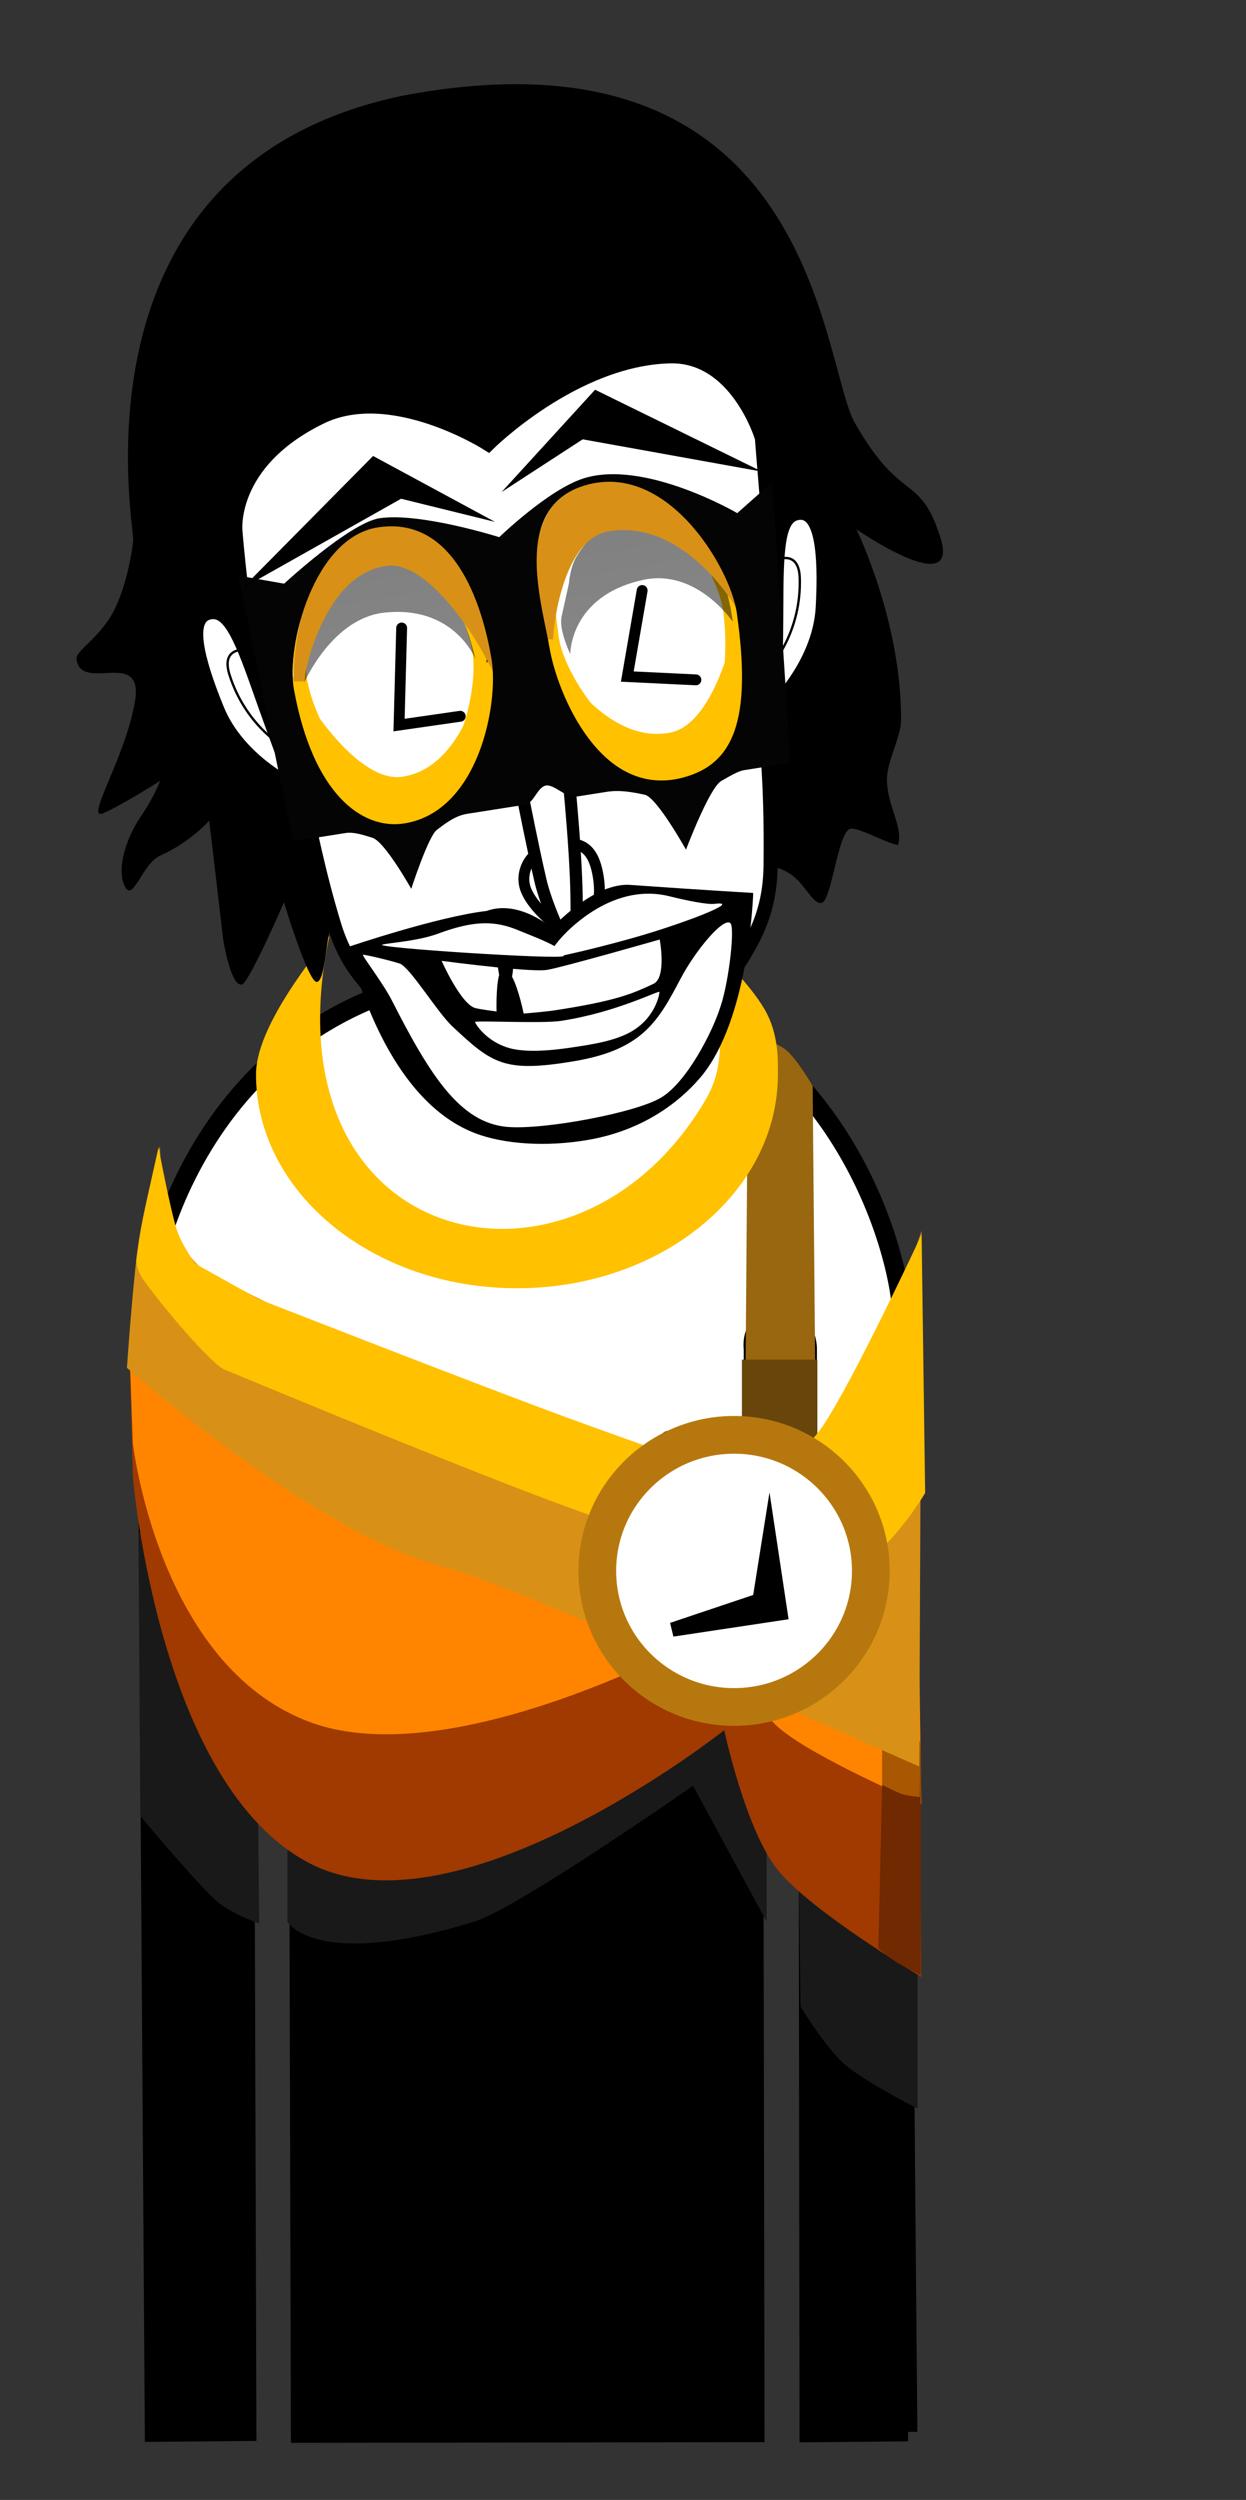 <svg version="1.1" xmlns="http://www.w3.org/2000/svg" xmlns:xlink="http://www.w3.org/1999/xlink" width="132.099" height="264.878" viewBox="0,0,132.099,264.878"><rect x="0" y="0" width="132.099" height="264.878" fill="#333333" stroke="none"/><defs><linearGradient x1="180.939" y1="-156.215" x2="268.859" y2="364.086" gradientUnits="userSpaceOnUse" id="color-1"><stop offset="0" stop-color="#000000"/><stop offset="1" stop-color="#000000" stop-opacity="0"/></linearGradient><linearGradient x1="207.766" y1="-159.577" x2="295.686" y2="360.724" gradientUnits="userSpaceOnUse" id="color-2"><stop offset="0" stop-color="#000000"/><stop offset="1" stop-color="#000000" stop-opacity="0"/></linearGradient></defs><g transform="translate(-185.193,-46.671)"><g data-paper-data="{&quot;isPaintingLayer&quot;:true}" fill-rule="nonzero" stroke-linejoin="miter" stroke-miterlimit="10" stroke-dasharray="" stroke-dashoffset="0" style="mix-blend-mode: normal"><path d="M227.385,311.549l-42.192,-249.685l89.907,-15.193l42.192,249.685z" fill-opacity="0.01" fill="#000000" stroke="none" stroke-width="0" stroke-linecap="butt"/><path d="M200.752,186.38c-0.055,-8.153 8.187,-36.761 40.202,-36.921c31.602,-0.158 39.857,29.487 39.849,36.897c-0.019,11.353 0.011,24.242 0.067,37.23c-2.541,-0.078 -5.07,-0.266 -7.594,-0.648c-0.812,-0.123 -1.621,-0.253 -2.428,-0.392l-0.046,-32.951c0,0 0.075,-3.099 -2.816,-3.154c-3.434,-0.065 -2.945,3.116 -2.945,3.116l0.057,31.878c-0.704,-0.151 -1.408,-0.306 -2.112,-0.466c-3.425,-0.778 -6.849,-1.461 -10.315,-2.025c-3.439,-0.56 -6.845,-1.464 -10.245,-2.226c-3.401,-0.762 -6.743,-1.826 -10.019,-3.006c-3.294,-1.186 -6.592,-2.323 -9.84,-3.631c-1.922,-0.774 -3.871,-1.547 -5.791,-2.374l-0.049,-18.441c0,0 0.279,-2.919 -2.886,-2.934c-3.111,-0.015 -2.816,2.909 -2.816,2.909l0.048,15.755c-2.468,-1.264 -4.869,-2.572 -7.271,-4.004c-1.006,-0.6 -2.018,-1.26 -2.966,-1.999c-0.035,-5.177 -0.064,-9.506 -0.085,-12.613z" fill="#ffffff" stroke="#000000" stroke-width="2" stroke-linecap="butt"/><path d="M264.183,198.733l0.333,-42.833c0,0 2.604,1.087 3.809,1.871c1.185,0.771 3.025,3.962 3.025,3.962l0.333,37z" fill="#99670f" stroke="none" stroke-width="0" stroke-linecap="butt"/><path d="M263.85,199.9v-9.167h8v9.167z" fill="#68450a" stroke="none" stroke-width="0" stroke-linecap="butt"/><path d="M281.457,304.342l-10.497,0.096l-0.113,-81.385c0.782,0.133 1.566,0.26 2.353,0.379c2.55,0.385 5.105,0.576 7.671,0.653c0.173,39.755 0.585,80.257 0.585,80.257z" fill="#000000" stroke="#000000" stroke-width="2" stroke-linecap="butt"/><path d="M201.545,304.392c0,0 -0.473,-70.33 -0.705,-104.768c0.873,0.657 1.791,1.252 2.706,1.797c2.485,1.481 4.97,2.832 7.529,4.136l0.303,98.75z" fill="#000000" stroke="#000000" stroke-width="2" stroke-linecap="butt"/><path d="M265.246,304.426l-48.214,0.072l-0.255,-96.248c1.859,0.797 3.744,1.545 5.603,2.294c3.254,1.31 6.557,2.45 9.857,3.638c3.296,1.186 6.658,2.256 10.079,3.023c3.41,0.764 6.825,1.671 10.274,2.232c3.456,0.562 6.87,1.243 10.285,2.019c0.741,0.168 1.482,0.332 2.224,0.49z" fill="#000000" stroke="#000000" stroke-width="2" stroke-linecap="butt"/><path d="M270.07,259.28l-0.2,-15h12.6v25.8c0,0 -5.621,-2.85 -7.741,-4.697c-2.007,-1.748 -4.659,-6.103 -4.659,-6.103z" fill="#191919" stroke="none" stroke-width="0" stroke-linecap="butt"/><path d="M215.67,250.28v-8c0,0 37.187,-14.4 45.8,-14.4c3.724,0 5,14.4 5,14.4v8l-7.8,-14.4c0,0 -18.621,12.994 -23.2,14.4c-16.937,5.2 -19.8,0 -19.8,0z" fill="#191919" stroke="none" stroke-width="0" stroke-linecap="butt"/><path d="M200.07,239.08l-0.2,-30h12.4l0.4,41.4c0,0 -3.103,-1.102 -4.561,-2.422c-2.324,-2.102 -8.039,-8.978 -8.039,-8.978z" fill="#191919" stroke="none" stroke-width="0" stroke-linecap="butt"/><path d="M199.28,203.133l-0.33,-12.667c0,0 50.378,13 65.415,13c8.038,0 17.841,-13 17.841,-13l0.661,65.667c0,0 -11.685,-6.911 -15.247,-11.368c-3.394,-4.246 -5.648,-14.772 -5.648,-14.772c0,0 -28.109,22.271 -43.928,14.114c-16.1,-8.302 -18.763,-40.974 -18.763,-40.974z" fill="#a03a00" stroke="none" stroke-width="0" stroke-linecap="butt"/><path d="M199.28,199.597l-0.33,-9.13l66.076,20l17.18,-20l0.661,47.333c0,0 -11.685,-4.982 -15.247,-8.194c-3.394,-3.061 -5.648,-10.648 -5.648,-10.648c0,0 -28.109,16.054 -43.928,10.173c-16.1,-5.984 -18.763,-29.534 -18.763,-29.534z" fill="#ff8500" stroke="none" stroke-width="0" stroke-linecap="butt"/><path d="M278.31,253.073l0.5,-21.1h4v24c0,0 -2.1,-1.089 -2.918,-1.616c-0.632,-0.408 -1.582,-1.284 -1.582,-1.284z" fill="#702900" stroke="none" stroke-width="0" stroke-linecap="butt"/><path d="M278.71,235.773v-4.6h4.1l-0.1,5.9c0,0 -1.221,-0.097 -1.863,-0.306c-0.688,-0.224 -2.137,-0.994 -2.137,-0.994z" fill="#a95700" stroke="none" stroke-width="0" stroke-linecap="butt"/><path d="M256.143,200.334c-0.571,0 -1.034,-0.463 -1.034,-1.034c0,-0.571 0.463,-1.034 1.034,-1.034c0.571,0 1.034,0.463 1.034,1.034c0,0.571 -0.463,1.034 -1.034,1.034z" fill="#000000" stroke="none" stroke-width="1.5" stroke-linecap="butt"/><path d="M250.883,204.569c-4.463,-0.314 -6.552,-1.794 -6.17,-2.58c0.118,-0.242 2.846,1.064 6.97,1.305c6.409,0.375 8.51,-0.632 8.51,-0.632v1.346c0,0 -2.413,1.047 -9.311,0.561z" fill="#000000" stroke="#000000" stroke-width="0" stroke-linecap="butt"/><path d="M223.07,199.3c0,-0.571 0.463,-1.034 1.034,-1.034c0.571,0 1.034,0.463 1.034,1.034c0,0.571 -0.463,1.034 -1.034,1.034c-0.571,0 -1.034,-0.463 -1.034,-1.034z" fill="#000000" stroke="none" stroke-width="1.5" stroke-linecap="butt"/><path d="M229.364,204.569c-6.897,0.486 -9.311,-0.561 -9.311,-0.561v-1.346c0,0 2.101,1.007 8.51,0.632c4.124,-0.241 6.853,-1.547 6.97,-1.305c0.383,0.786 -1.706,2.266 -6.17,2.58z" fill="#000000" stroke="#000000" stroke-width="0" stroke-linecap="butt"/><path d="M198.65,191.6c0,0 0.626,-9.239 1.244,-13.389c0.537,-3.607 2.256,-10.111 2.256,-10.111c0,0 0.043,10.893 5.54,13.676c15.264,7.729 45.593,22.324 56.96,22.324c9.12,0 18.25,-27 18.25,-27l-0.25,56.75c0,0 -44.187,-19.692 -49.543,-20.914c-14.026,-3.201 -34.457,-21.336 -34.457,-21.336z" fill="#d89116" stroke="none" stroke-width="0" stroke-linecap="butt"/><path d="M199.65,180.1c0,0 0.377,-2.678 0.701,-4.317c0.429,-2.166 1.649,-7.545 1.649,-7.545c0,0 1.209,6.428 1.924,8.699c0.496,1.576 1.952,3.62 1.952,3.62l6.718,3.748c0,0 22.728,8.894 32.346,12.43c7.678,2.823 20.71,7.364 20.71,7.364c0,0 4.582,-3.128 6.763,-6.32c3.182,-4.658 10.487,-20.305 10.487,-20.305l0.375,27.375c0,0 -7.066,12.357 -15.056,9.592c-8.499,-2.942 -18.892,-6.588 -25.593,-9.111c-9.839,-3.704 -26.955,-10.773 -33.663,-13.56c-1.293,-0.537 -6.296,-6.308 -8.557,-9.488c-0.828,-1.165 -0.755,-2.183 -0.755,-2.183z" fill="#ffc100" stroke="none" stroke-width="0" stroke-linecap="butt"/><path d="M277.517,213.115c0,7.962 -6.492,14.417 -14.5,14.417c-8.008,0 -14.5,-6.455 -14.5,-14.417c0,-7.962 6.492,-14.417 14.5,-14.417c8.008,0 14.5,6.455 14.5,14.417z" fill="#ffffff" stroke="#b6780e" stroke-width="4" stroke-linecap="butt"/><path d="M265.714,216.231l1.039,-6.535l1.191,7.911l-11.471,1.726z" fill="#000000" stroke="#000000" stroke-width="1.5" stroke-linecap="round"/><path d="M267.667,160.5c0,12.518 -12.387,22.667 -27.667,22.667c-15.28,0 -27.667,-10.148 -27.667,-22.667c0,-4.546 4.967,-11.113 7.779,-14.661c-7.094,33.39 26.147,40.924 39.921,17.295c3.515,-6.03 -0.414,-12.549 0.159,-17.058c0.761,1.487 4.291,4.446 6.108,7.621c1.475,2.579 1.367,5.413 1.367,6.804z" fill="#ffc100" stroke="#000000" stroke-width="0" stroke-linecap="butt"/><path d="M199.313,103.802c-0.046,-2.295 -6.859,-39.584 28.538,-46.986c43.86,-8.338 44.359,28.354 47.98,34.681c4.965,8.675 6.832,5.206 9.043,12.062c2.211,6.856 -8.89,-0.81 -8.89,-0.81c0,0 4.772,9.688 4.741,20.187c0.007,1.836 -1.559,4.442 -1.499,6.463c0.083,2.775 1.742,4.923 1.177,6.794c-1.146,-0.122 -3.84,-1.714 -4.958,-1.732c-1.39,-0.022 -2.066,7.697 -3.149,7.877c-0.889,0.147 -1.576,-1.644 -2.943,-2.792c-1.161,-0.975 -3.013,-1.34 -3.768,-1.216c-14.061,2.309 -42.967,3.492 -42.967,3.492c0,0 -2.238,1.858 -2.572,3.87c-0.419,2.532 -0.571,4.896 -1.255,5.017c-0.888,0.157 -3.495,-8.427 -3.495,-8.427c0,0 -3.715,8.571 -4.467,8.707c-1.197,0.217 -1.975,-4.789 -1.975,-4.789l-1.478,-12.572c0,0 -1.99,2.262 -5.175,3.688c-1.973,0.883 -2.89,5.026 -3.778,3.261c-0.888,-1.765 0.091,-5.043 1.698,-7.396c1.431,-2.096 2.047,-3.771 2.047,-3.771c0,0 -3.991,2.535 -5.998,3.415c-2.094,0.918 2.274,-5.715 3.329,-11.813c0.996,-5.757 -5.719,-0.88 -6.193,-4.492c-0.119,-0.903 2.37,-2.184 3.878,-4.983c1.557,-2.889 2.138,-7.289 2.129,-7.733z" fill="#000000" stroke="none" stroke-width="1.5" stroke-linecap="butt"/><path d="" fill="#000000" stroke="none" stroke-width="1.5" stroke-linecap="butt"/><path d="M194.24,111.543z" fill="#000000" stroke="none" stroke-width="1.5" stroke-linecap="butt"/><path d="M212.678,119.91c-1.784,-7.095 -2.528,-16.971 -2.528,-16.971c0,0 -0.81,-7.258 9.03,-12.067c7.56,-3.695 17.769,2.842 17.769,2.842c0,0 9.104,-9.058 19.284,-9.294c7.115,-0.165 9.739,8.65 9.739,8.65c0,0 0.824,10.695 1.442,16.227c0.529,5.66 -0.915,9.789 -1.02,12.87c-0.105,3.081 0.619,6.119 0.497,16.183c-0.076,6.281 -2.617,9.493 -7.437,16.125c-4.82,6.632 -7.386,10.632 -11.279,11.36c-3.746,0.7 -9.661,-3.54 -15.471,-7.915c-6.187,-4.659 -10.163,-6.88 -12.102,-13.309c-1.746,-5.79 -2.417,-9.641 -3.648,-14.848c-0.9,-3.806 -3.303,-5.978 -4.278,-9.853z" fill="#ffffff" stroke="#000000" stroke-width="1.5" stroke-linecap="butt"/><path d="M245.694,145.281c-1.012,0.211 -4.128,-2.471 -4.8,-4.48c-0.601,-1.797 0.508,-4.016 2.927,-4.519c2.42,-0.504 4.214,-0.376 4.799,3.28c0.496,3.102 -0.506,5.216 -2.926,5.719z" fill="#ffffff" stroke="#000000" stroke-width="1.15" stroke-linecap="butt"/><path d="M243.364,114.048c0,0 0.763,3.897 1.193,7.026c0.484,3.518 1.414,11.896 1.702,18.552c0.219,5.066 -0.142,9.17 -0.142,9.17c0,0 -2.79,-5.219 -3.629,-8.843c-1.629,-7.038 -3.158,-15.991 -4.024,-19.231c-0.821,-3.071 -1.836,-5.485 -1.836,-5.485" fill="#ffffff" stroke="#000000" stroke-width="1.3" stroke-linecap="round"/><path d="M216.04,129.608c0,0 -5.449,-2.646 -7.573,-7.823c-2.235,-5.447 -3.062,-9.353 -1.191,-9.932c1.871,-0.579 3.061,1.893 5.073,7.617c2.011,5.724 3.692,10.138 3.692,10.138z" data-paper-data="{&quot;index&quot;:null}" fill="#ffffff" stroke="#000000" stroke-width="1" stroke-linecap="butt"/><path d="M215.183,125.75c0,0 -4.001,-2.289 -5.666,-7.613c-0.929,-2.97 1.747,-2.608 1.747,-2.608" fill="none" stroke="#000000" stroke-width="0.25" stroke-linecap="round"/><path d="M217.045,118.685c-0.745,-4.835 3.148,-14.159 8.459,-14.977c5.311,-0.818 9.742,7.226 10.488,12.061c0.745,4.835 -2.361,15.276 -7.672,16.095c-5.311,0.818 -10.53,-8.344 -11.275,-13.179z" fill="#ffffff" stroke="#ffc100" stroke-width="1.4" stroke-linecap="butt"/><path d="M243.723,114.177c-0.614,-4.854 -2.318,-14.931 4.405,-16.067c7.339,-1.24 13.559,8.07 14.374,12.894c0.815,4.824 0.2,15.504 -5.52,16.543c-5.441,0.988 -12.617,-8.301 -13.258,-13.37z" fill="#ffffff" stroke="#ffc100" stroke-width="1.4" stroke-linecap="butt"/><path d="M267.747,110.109c0.019,-6.067 0.331,-8.793 2.288,-8.861c1.957,-0.068 2.46,3.894 2.138,9.772c-0.305,5.587 -4.583,9.877 -4.583,9.877c0,0 0.137,-4.721 0.156,-10.788z" data-paper-data="{&quot;index&quot;:null}" fill="#ffffff" stroke="#000000" stroke-width="1" stroke-linecap="butt"/><path d="M267.476,106.03c0,0 2.408,-1.221 2.507,1.889c0.177,5.576 -2.85,9.052 -2.85,9.052" data-paper-data="{&quot;index&quot;:null}" fill="none" stroke="#000000" stroke-width="0.25" stroke-linecap="round"/><path d="M256.368,124.86c5.222,-1.012 7.259,-11.62 7.259,-11.62c0,0 2.043,14.098 -6.426,15.571c-8.9,1.57 -13.352,-11.638 -13.352,-11.638c0,0 5.309,9.085 12.519,7.688z" data-paper-data="{&quot;index&quot;:null}" fill="#ffc100" stroke="#ffc100" stroke-width="1.15" stroke-linecap="butt"/><path d="M236.977,117.573c0,0 0.219,14.43 -8.703,15.872c-8.483,1.392 -11.185,-12.595 -11.185,-12.595c0,0 5.553,9.452 10.818,8.692c7.268,-1.049 9.071,-11.97 9.071,-11.97z" data-paper-data="{&quot;index&quot;:null}" fill="#ffc100" stroke="#ffc100" stroke-width="1.15" stroke-linecap="butt"/><path d="M233.988,122.562l-6.489,0.933l0.277,-10.286" fill="none" stroke="#000000" stroke-width="1.15" stroke-linecap="round"/><path d="M258.971,118.705l-7.272,-0.349l1.576,-9.119" fill="none" stroke="#000000" stroke-width="1.15" stroke-linecap="round"/><path d="M217.449,118.987c0,0 0.088,-1.4 0.283,-2.34c0.285,-1.371 1.264,-5.094 1.264,-5.094c0,0 4.346,-6.598 6.807,-6.971c2.154,-0.326 7.16,4.854 7.16,4.854c0,0 1.291,2.773 1.765,4.041c0.39,1.042 0.877,3.023 0.877,3.023c0,0 -2.272,-5.766 -9.739,-4.907c-5.478,0.631 -8.418,7.395 -8.418,7.395z" fill="url(#color-1)" stroke="none" stroke-width="0" stroke-linecap="butt"/><path d="M216.91,118.295c0,0 -0.136,-13.937 8.787,-15.379c8.483,-1.392 11.185,12.595 11.185,12.595c0,0 -5.555,-10.213 -10.82,-9.453c-7.268,1.049 -9.152,12.237 -9.152,12.237z" fill="#d89116" stroke="#d89116" stroke-width="1.15" stroke-linecap="butt"/><path d="M253.347,108.119c-7.769,1.715 -7.692,7.852 -7.692,7.852c0,0 -1.241,-2.531 -0.917,-3.996c0.277,-1.253 0.772,-3.489 0.772,-3.489c0,0 0.1,-1.648 0.808,-2.848c1.156,-1.959 3.316,-3.889 4.722,-4.15c2.591,-0.481 9.175,4.27 9.175,4.27c0,0 0.959,1.531 1.534,2.449c0.738,1.178 1.133,4.346 1.133,4.346c0,0 -3.835,-5.692 -9.535,-4.434z" data-paper-data="{&quot;index&quot;:null}" fill="url(#color-2)" stroke="none" stroke-width="0" stroke-linecap="butt"/><path d="M243.284,113.844c0,0 -3.968,-14.5 5.404,-15.723c8.648,-1.123 15.143,12.808 15.143,12.808c0,0 -5.616,-9.939 -14.193,-8.532c-5.606,0.92 -6.354,11.447 -6.354,11.447z" fill="#d89116" stroke="#d89116" stroke-width="1.15" stroke-linecap="butt"/><path d="M216.244,135.813l-5.771,-28.151l4.845,0.852c0,0 6.988,-6.473 10.131,-6.937c4.306,-0.635 12.674,2.009 12.674,2.009c0,0 5.228,-5.055 8.94,-6.228c6.493,-2.052 16.293,3.681 16.293,3.681l3.723,-3.297l1.918,29.755c0,0 -2.445,0.385 -4.936,0.778c-0.602,0.095 -1.42,0.585 -2.403,1.145c-1.263,0.721 -3.736,7.277 -3.736,7.277c0,0 -3.098,-5.55 -4.367,-5.819c-1.277,-0.271 -2.62,-0.533 -4.037,-0.31c-1.11,0.175 -2.247,0.354 -3.4,0.536c-0.798,0.126 -2.211,-1.335 -3.021,-1.207c-0.946,0.149 -1.292,1.887 -2.243,2.037c-2.069,0.326 -4.138,0.652 -6.148,0.969c-1.222,0.193 -2.226,0.957 -3.201,1.698c-0.917,0.697 -2.712,6.247 -2.712,6.247c0,0 -2.793,-4.99 -4.105,-5.407c-1.058,-0.336 -2.047,-0.635 -2.824,-0.513c-3.44,0.542 -5.619,0.886 -5.619,0.886zM228.065,133.915c7.901,-1.251 10.03,-12.739 9.237,-17.427c-0.792,-4.688 -3.488,-15.283 -12.074,-13.934c-6.75,1.06 -9.72,12.506 -8.868,17.183c2.004,11.003 7.178,14.894 11.704,14.178zM257.69,129.034c5.164,-1.413 7.284,-5.84 5.607,-17.477c-0.678,-4.706 -7.507,-16.394 -16.464,-13.337c-7.363,2.548 -4.165,12.436 -3.373,17.124c0.792,4.688 5.382,16.111 14.23,13.691z" fill="#040404" stroke="none" stroke-width="0" stroke-linecap="butt"/><g stroke-linecap="butt"><path d="M259.401,160.886c-2.206,2.57 -6.026,5.545 -11.831,6.556c-4.511,0.786 -8.981,0.447 -11.98,-0.693c-10.091,-3.834 -13.392,-19.776 -13.392,-19.776c0,0 9.393,-3.188 14.585,-3.784c3.471,-1.247 6.925,1.819 6.925,1.819c0,0 4.473,-4.95 8.416,-4.57c7.774,0.55 12.923,0.844 12.923,0.844c0,0 -0.391,13.483 -5.645,19.605z" fill="#000000" stroke="none" stroke-width="0"/><path d="M239.744,145.08c1.813,0.749 5.739,2.151 5.189,2.888c-0.288,0.407 -20.623,-0.905 -19.168,-1.222c0.821,-0.192 3.735,-0.365 5.873,-1.153c3.377,-1.246 5.645,-1.456 8.107,-0.512z" data-paper-data="{&quot;noHover&quot;:false,&quot;origItem&quot;:[&quot;Path&quot;,{&quot;applyMatrix&quot;:true,&quot;segments&quot;:[[[356.58247,303.92478],[0,0],[-0.85156,0.32734]],[[354.44185,304.549],[0.33594,-0.02282],[-0.59374,0.03044]],[[354.51217,304.77738],[-0.64064,-0.19794],[0.8125,0.25122]],[[360.34811,305.42444],[-0.14062,0.15226],[0.26562,-0.27406]],[[359.37155,303.7573],[0.66406,0.44914],[-0.90626,-0.57856]],[[356.58249,303.92478],[1.92968,-0.74604],[0,0]]],&quot;closed&quot;:true,&quot;fillColor&quot;:[0,0,0,1]}]}" fill="#ffffff" stroke="none" stroke-width="0.5"/><path d="M243.722,147.28c0.78,-1.19 1.996,-2.415 3.496,-3.505c2.382,-1.731 5.502,-2.981 8.905,-2.151c1.968,0.491 4.154,0.926 4.868,0.805c3.078,-0.341 -3.733,2.233 -8.826,3.658c-4.48,1.254 -7.711,1.916 -7.711,1.916z" data-paper-data="{&quot;noHover&quot;:false,&quot;origItem&quot;:[&quot;Path&quot;,{&quot;applyMatrix&quot;:true,&quot;segments&quot;:[[[362.06679,304.89918],[0,0],[0,0.62422]],[[364.16055,305.50058],[-2.07032,0.02282],[1.85938,0]],[[367.63711,305.05144],[1.23438,0.07612],[-0.28906,0]],[[365.77773,304.40438],[0.7422,0.35018],[-2.09374,-0.9744]],[[362.06679,304.8992],[0,-1.24846],[0,0]]],&quot;closed&quot;:true,&quot;fillColor&quot;:[0,0,0,1]}]}" fill="#ffffff" stroke="none" stroke-width="0.5"/><path d="M223.678,147.831c0.174,-0.029 2.766,0.566 3.921,0.943c1.109,0.457 3.953,5.143 5.534,6.63c4.243,3.971 5.494,4.961 12.98,3.696c7.235,-1.223 8.876,-4.264 11.251,-8.763c1.517,-2.887 4.47,-6.458 5.243,-5.873c0.531,0.322 -0.113,6.071 -0.991,8.742c-0.898,2.907 -3.649,8.116 -6.275,9.722c-2.565,1.614 -12.462,3.482 -16.389,3.143c-4.977,-0.447 -8.143,-5.404 -12.212,-13.395c-0.924,-1.83 -3.236,-4.817 -3.062,-4.847z" data-paper-data="{&quot;noHover&quot;:false,&quot;origItem&quot;:[&quot;Path&quot;,{&quot;applyMatrix&quot;:true,&quot;segments&quot;:[[[353.46525,305.2722],[0,0],[-0.07032,0]],[[353.77775,306.81754],[-0.24218,-0.84498],[1.07032,3.69208]],[[357.82463,312.52694],[-1.9297,-0.5481],[1.52344,0.4263]],[[364.34807,312.37468],[-1.11718,0.50244],[1.14062,-0.49482]],[[367.27775,309.51236],[-0.54686,1.17234],[0.52344,-1.07336]],[[368.18401,306.12478],[0.1875,0.1751],[-0.26562,-0.3045]],[[365.87151,307.89088],[0.78906,-1.11904],[-1.23438,1.74328]],[[361.11369,309.88536],[2.9297,0],[-3.03124,0]],[[356.08245,307.61682],[1.40624,1.99448],[-0.52344,-0.74602]],[[354.37151,305.74414],[0.40626,0.27404],[-0.42968,-0.2436]],[[353.46525,305.27216],[0.07032,0],[0,0]]],&quot;closed&quot;:true,&quot;fillColor&quot;:[0,0,0,1]}]}" fill="#ffffff" stroke="none" stroke-width="0.5"/><path d="M254.466,150.917c-2.271,1.051 -3.839,1.768 -10.227,2.768c-1.334,0.209 -3.531,0.375 -3.531,0.375c0,0 -0.5,-2.538 -1.23,-3.906c0.052,-0.276 0.095,-0.551 0.102,-0.832c1.634,0.138 3.049,0.208 3.635,0.109c1.668,-0.282 11.92,-3.216 11.92,-3.216c0,0 0.754,4.042 -0.669,4.701z" fill="#ffffff" stroke="#000000" stroke-width="0"/><path d="M237.836,153.843c0,0 -1.55,-0.198 -2.211,-0.35c-1.549,-0.356 -3.613,-5.016 -3.613,-5.016c0,0 3.021,0.402 5.965,0.697l0.046,0.272c0.034,0.202 0.06,0.372 0.089,0.525c-0.355,1.261 -0.275,3.872 -0.275,3.872z" fill="#ffffff" stroke="#000000" stroke-width="0"/><path d="M255.109,151.767c0.02,0.12 -0.337,2.608 -2.872,4.138c-1.734,1.046 -4.287,1.43 -6.262,1.725c-0.957,0.143 -4.574,0.71 -6.753,0.099c-2.563,-0.719 -3.653,-2.654 -3.672,-2.764c-0.034,-0.202 7.056,0.187 9.138,-0.131c5.852,-0.895 10.387,-3.268 10.421,-3.066z" fill="#ffffff" stroke="none" stroke-width="0"/></g><path d="M224.84,95.602l9.152,4.944l-6.349,-1.564l-13.891,7.824z" fill="#000000" stroke="#000000" stroke-width="1" stroke-linecap="round"/><path d="M262.553,95.517l-15.69,-2.825l-5.483,3.563l7.019,-7.677z" data-paper-data="{&quot;index&quot;:null}" fill="#000000" stroke="#000000" stroke-width="1" stroke-linecap="round"/></g></g></svg>